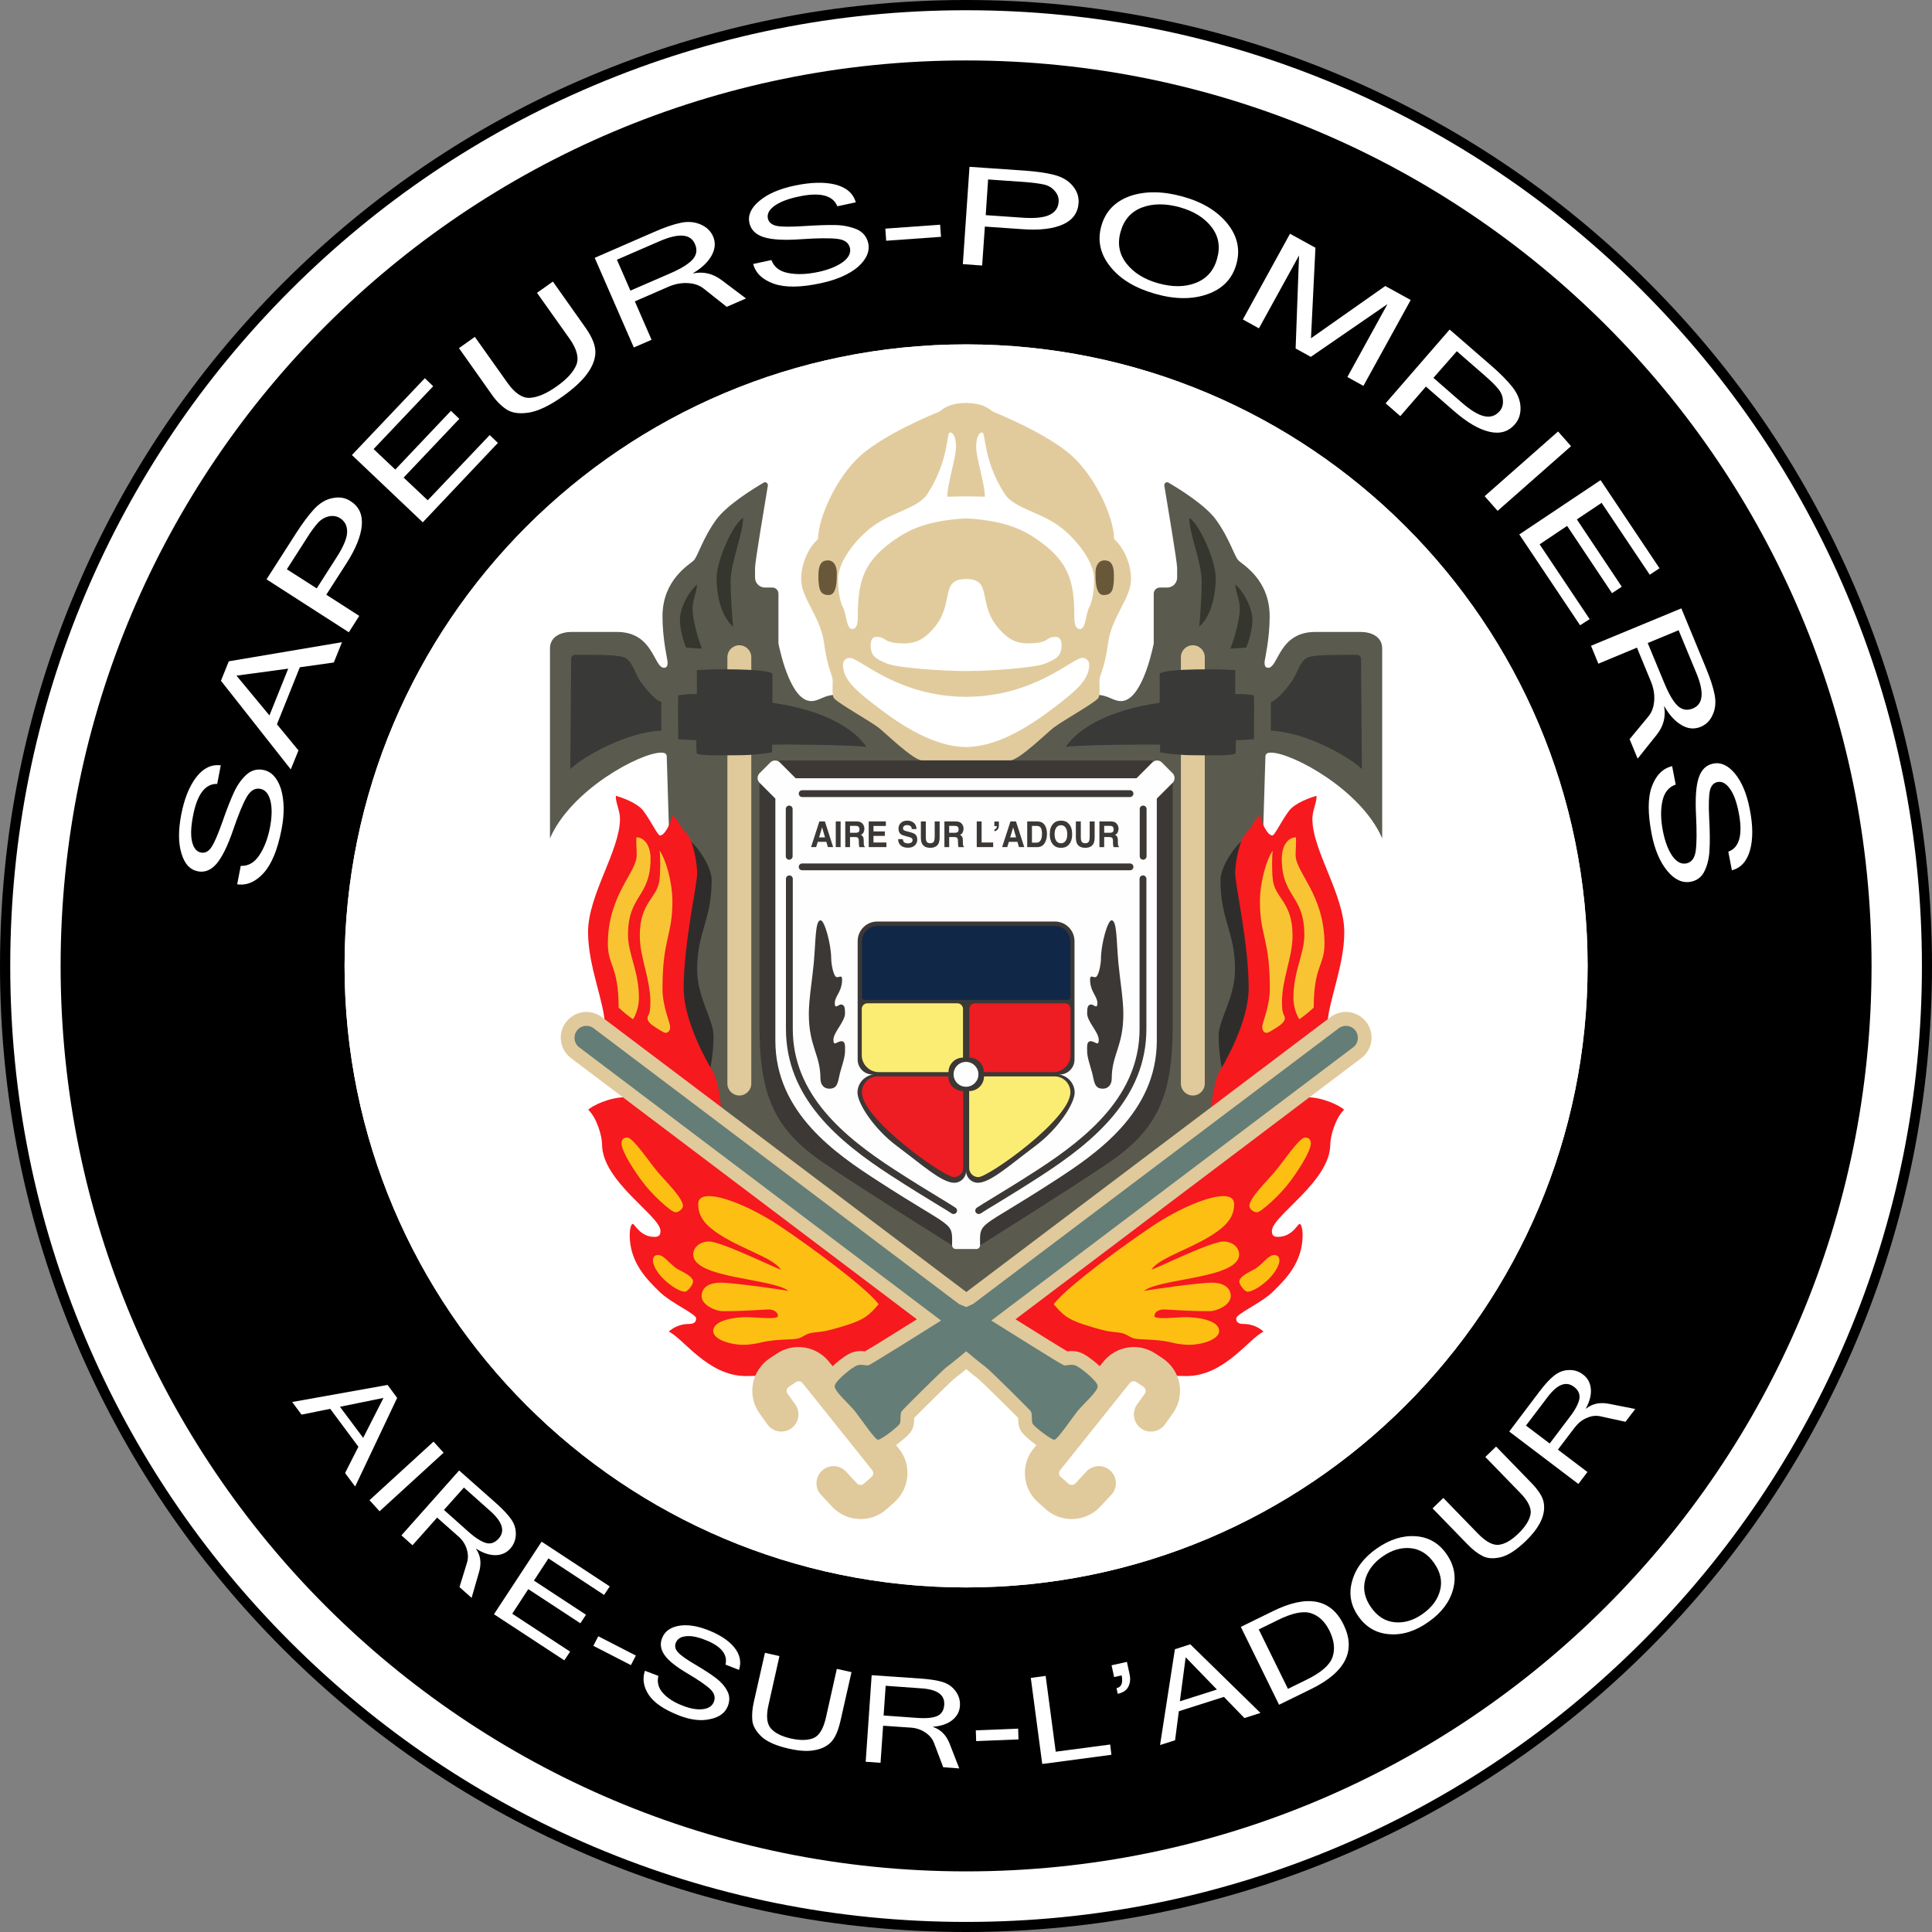 <svg width="256" height="256" viewBox="0 0 256 256" fill="none" xmlns="http://www.w3.org/2000/svg">
<rect x="0" y="0" width="256" height="256" fill="#808080" stroke="none"/>
<g clip-path="url(#clip0_568_15071)">
<path d="M128.011 255.299C198.323 255.299 255.321 198.3 255.321 127.989C255.321 57.677 198.323 0.679 128.011 0.679C57.7 0.679 0.701 57.677 0.701 127.989C0.701 198.3 57.7 255.299 128.011 255.299Z" fill="white"/>
<path d="M128.011 256C110.726 256 93.961 252.606 78.191 245.932C62.942 239.484 49.254 230.253 37.512 218.511C25.77 206.768 16.516 193.058 10.068 177.831C3.394 162.039 0 145.297 0 128.011C0 110.726 3.394 93.961 10.068 78.191C16.516 62.942 25.747 49.254 37.489 37.512C49.232 25.77 62.942 16.494 78.191 10.068C93.984 3.394 110.749 0 128.011 0C145.274 0 162.062 3.394 177.831 10.068C193.08 16.516 206.768 25.747 218.511 37.489C230.253 49.232 239.484 62.942 245.932 78.169C252.606 93.961 256 110.703 256 127.989C256 145.274 252.606 162.039 245.932 177.809C239.484 193.058 230.253 206.746 218.511 218.488C206.746 230.253 193.058 239.461 177.831 245.909C162.062 252.606 145.297 256 128.011 256ZM128.011 1.357C110.907 1.357 94.323 4.706 78.712 11.312C63.621 17.693 50.091 26.833 38.462 38.462C26.833 50.091 17.693 63.644 11.312 78.712C4.706 94.323 1.357 110.907 1.357 128.011C1.357 145.116 4.706 161.7 11.312 177.311C17.693 192.402 26.833 205.931 38.462 217.56C50.091 229.19 63.644 238.33 78.712 244.71C94.323 251.317 110.907 254.665 128.011 254.665C145.116 254.665 161.7 251.317 177.311 244.71C192.402 238.33 205.931 229.19 217.56 217.56C229.19 205.931 238.33 192.379 244.71 177.311C251.317 161.7 254.665 145.116 254.665 128.011C254.665 110.907 251.317 94.323 244.71 78.712C238.33 63.621 229.19 50.091 217.56 38.462C205.931 26.833 192.379 17.693 177.311 11.312C161.7 4.706 145.116 1.357 128.011 1.357Z" fill="black"/>
<path d="M128.011 8.009C61.743 8.009 8.032 61.721 8.032 127.989C8.032 194.257 61.743 247.968 128.011 247.968C194.279 247.968 247.991 194.257 247.991 127.989C247.991 61.721 194.279 8.009 128.011 8.009ZM128.011 210.343C82.535 210.343 45.657 173.465 45.657 127.989C45.657 82.513 82.535 45.634 128.011 45.634C173.487 45.634 210.366 82.513 210.366 127.989C210.366 173.465 173.51 210.343 128.011 210.343Z" fill="black"/>
<path d="M128.011 210.343C173.494 210.343 210.366 173.472 210.366 127.989C210.366 82.506 173.494 45.634 128.011 45.634C82.528 45.634 45.657 82.506 45.657 127.989C45.657 173.472 82.528 210.343 128.011 210.343Z" fill="white"/>
<path d="M37.308 109.889C36.788 112.581 35.996 114.504 34.933 115.681C33.869 116.857 32.693 117.355 31.426 117.174L31.901 114.731C32.874 114.776 33.688 114.323 34.344 113.35C35.001 112.378 35.476 111.156 35.77 109.663C36.041 108.237 36.064 107.061 35.838 106.133C35.611 105.206 35.182 104.663 34.503 104.527C33.801 104.391 33.213 104.73 32.715 105.568C32.218 106.405 31.607 107.875 30.883 110.002C30.159 112.129 29.412 113.599 28.688 114.459C27.964 115.296 27.127 115.636 26.222 115.455C25.181 115.251 24.457 114.482 24.05 113.102C23.62 111.744 23.62 110.025 24.005 107.988C24.412 105.839 25.091 104.165 26.019 102.966C26.946 101.767 28.01 101.269 29.254 101.405L28.779 103.871C27.195 103.825 26.109 105.251 25.566 108.169C25.295 109.572 25.249 110.703 25.453 111.54C25.657 112.378 26.041 112.853 26.63 112.966C27.172 113.079 27.625 112.83 28.01 112.264C28.394 111.699 28.869 110.59 29.458 108.939C30.023 107.287 30.544 105.997 30.973 105.047C31.403 104.097 31.946 103.305 32.602 102.694C33.258 102.083 34.005 101.857 34.865 102.015C35.951 102.219 36.743 103.056 37.218 104.504C37.67 106.02 37.716 107.785 37.308 109.889Z" fill="white"/>
<path d="M45.318 85.092L44.232 87.784L39.729 88.418L36.698 95.974L39.548 99.436L38.53 101.947L29.277 90.205L30.317 87.626L45.318 85.092ZM38.191 88.599L31.335 89.526L35.702 94.798L38.191 88.599Z" fill="white"/>
<path d="M35.317 76.766L39.231 70.657C40.091 69.322 40.883 68.259 41.63 67.445C42.376 66.653 43.191 66.155 44.096 65.996C44.978 65.816 45.77 65.951 46.449 66.404C47.557 67.105 48.055 68.168 47.942 69.594C47.829 71.019 47.15 72.716 45.883 74.684L43.236 78.802L47.603 81.608L46.223 83.78L35.317 76.766ZM41.969 77.965L44.616 73.825C45.499 72.445 45.974 71.336 45.996 70.522C46.019 69.707 45.725 69.096 45.069 68.666C44.639 68.395 44.141 68.304 43.598 68.417C43.055 68.531 42.58 68.802 42.15 69.254C41.743 69.707 41.222 70.386 40.634 71.336L38.01 75.431L41.969 77.965Z" fill="white"/>
<path d="M65.974 58.689L56.019 69.21L46.63 60.295L56.291 50.114L57.399 51.178L49.503 59.504L52.377 62.218L59.752 54.436L60.861 55.499L53.485 63.282L56.675 66.291L64.888 57.648L65.974 58.689Z" fill="white"/>
<path d="M74.639 52.467C72.807 53.779 71.246 54.504 70.001 54.684C68.757 54.865 67.784 54.707 67.083 54.232C66.381 53.757 65.725 53.101 65.137 52.241L60.816 46.132L62.92 44.639L67.241 50.725C68.214 52.105 69.232 52.784 70.228 52.716C71.246 52.648 72.422 52.151 73.757 51.2C75.115 50.25 75.974 49.3 76.359 48.372C76.743 47.444 76.449 46.268 75.476 44.888L71.155 38.802L73.259 37.309L77.581 43.417C78.486 44.707 78.915 45.793 78.893 46.721C78.87 47.648 78.486 48.598 77.784 49.549C77.083 50.499 76.019 51.472 74.639 52.467Z" fill="white"/>
<path d="M98.848 39.548L96.291 40.657L93.237 38.236C92.694 37.806 91.993 37.557 91.133 37.512C90.273 37.467 89.391 37.625 88.486 38.033L84.119 39.933L86.336 45.024L83.984 46.042L78.802 34.164L86.698 30.725C88.079 30.114 89.232 29.729 90.183 29.526C91.133 29.322 92.015 29.39 92.807 29.729C93.599 30.069 94.165 30.589 94.481 31.313C94.843 32.127 94.775 32.965 94.3 33.847C93.825 34.707 93.011 35.499 91.834 36.2L91.857 36.223C93.214 35.951 94.459 36.245 95.635 37.128L98.848 39.548ZM83.531 38.508L88.802 36.223C90.273 35.589 91.269 34.956 91.789 34.367C92.309 33.779 92.422 33.1 92.083 32.331C91.495 30.974 89.934 30.86 87.377 31.969L81.744 34.413L83.531 38.508Z" fill="white"/>
<path d="M108.826 37.512C106.156 38.1 104.052 38.123 102.558 37.603C101.065 37.082 100.138 36.223 99.798 34.978L102.219 34.458C102.558 35.385 103.282 35.951 104.436 36.177C105.59 36.404 106.902 36.358 108.396 36.042C109.798 35.747 110.884 35.295 111.676 34.729C112.445 34.164 112.762 33.53 112.626 32.874C112.468 32.173 111.925 31.765 110.952 31.652C110.002 31.539 108.396 31.539 106.156 31.698C103.916 31.856 102.264 31.765 101.201 31.426C100.138 31.087 99.504 30.453 99.3 29.548C99.074 28.53 99.504 27.557 100.613 26.63C101.699 25.702 103.26 25.023 105.296 24.593C107.445 24.141 109.233 24.096 110.703 24.458C112.151 24.842 113.056 25.611 113.396 26.811L110.952 27.331C110.364 25.86 108.622 25.43 105.749 26.064C104.346 26.358 103.305 26.788 102.604 27.286C101.902 27.806 101.631 28.349 101.744 28.937C101.857 29.458 102.264 29.797 102.92 29.933C103.599 30.069 104.798 30.069 106.54 29.956C108.283 29.842 109.685 29.797 110.726 29.82C111.767 29.842 112.694 30.046 113.531 30.385C114.346 30.747 114.844 31.358 115.047 32.218C115.274 33.304 114.821 34.345 113.69 35.363C112.536 36.336 110.907 37.06 108.826 37.512Z" fill="white"/>
<path d="M124.686 31.381L117.423 31.901L117.31 30.295L124.572 29.774L124.686 31.381Z" fill="white"/>
<path d="M128.464 22.105L135.704 22.602C137.287 22.715 138.622 22.896 139.663 23.168C140.726 23.439 141.541 23.915 142.129 24.616C142.717 25.317 142.966 26.064 142.921 26.878C142.831 28.191 142.152 29.141 140.862 29.729C139.573 30.317 137.74 30.544 135.387 30.363L130.5 30.023L130.138 35.182L127.581 35.001L128.464 22.105ZM130.613 28.507L135.523 28.847C137.174 28.96 138.351 28.824 139.097 28.462C139.821 28.1 140.229 27.535 140.274 26.743C140.319 26.222 140.138 25.747 139.776 25.317C139.414 24.887 138.939 24.593 138.351 24.457C137.763 24.322 136.903 24.209 135.794 24.118L130.93 23.779L130.613 28.507Z" fill="white"/>
<path d="M156.7 26.041C159.324 26.765 161.293 27.964 162.627 29.616C163.962 31.267 164.37 33.055 163.827 35C163.284 36.946 162.017 38.258 160.003 38.982C158.012 39.684 155.704 39.684 153.08 38.937C150.455 38.191 148.464 37.014 147.129 35.34C145.795 33.688 145.387 31.901 145.93 29.955C146.473 28.009 147.74 26.697 149.754 25.973C151.767 25.294 154.075 25.317 156.7 26.041ZM153.464 37.534C155.342 38.055 156.994 38.055 158.442 37.489C159.89 36.923 160.84 35.86 161.27 34.276C161.722 32.693 161.474 31.29 160.523 30.068C159.573 28.846 158.193 27.987 156.338 27.466C154.46 26.946 152.786 26.946 151.338 27.489C149.89 28.032 148.939 29.095 148.487 30.702C148.034 32.285 148.306 33.688 149.256 34.91C150.206 36.132 151.609 37.014 153.464 37.534Z" fill="white"/>
<path d="M180.659 51.132L178.533 49.956L183.849 40.295L173.691 47.286L171.677 46.178L172.13 33.847L166.813 43.508L164.686 42.331L170.931 30.974L174.302 32.829L173.713 44.82L183.555 37.897L186.926 39.752L180.659 51.132Z" fill="white"/>
<path d="M192.085 43.666L197.56 48.417C198.759 49.458 199.709 50.408 200.388 51.268C201.067 52.128 201.429 53.01 201.474 53.915C201.519 54.82 201.271 55.589 200.75 56.2C199.89 57.196 198.782 57.535 197.379 57.218C195.976 56.901 194.415 55.997 192.628 54.435L188.94 51.223L185.546 55.137L183.601 53.44L192.085 43.666ZM189.936 50.069L193.646 53.304C194.89 54.39 195.908 55.001 196.723 55.159C197.515 55.318 198.171 55.092 198.691 54.503C199.031 54.119 199.189 53.644 199.144 53.078C199.121 52.512 198.918 52.015 198.533 51.539C198.148 51.064 197.537 50.453 196.7 49.73L193.035 46.539L189.936 50.069Z" fill="white"/>
<path d="M198.442 67.693L196.723 65.748L206.452 57.173L208.171 59.119L198.442 67.693Z" fill="white"/>
<path d="M209.37 82.852L201.316 70.816L212.085 63.621L219.891 75.296L218.601 76.155L212.221 66.63L208.94 68.825L214.891 77.739L213.601 78.599L207.651 69.684L204.008 72.128L210.637 82.038L209.37 82.852Z" fill="white"/>
<path d="M216.995 100.522L215.931 97.943L218.42 94.934C218.873 94.391 219.122 93.712 219.189 92.852C219.257 91.993 219.099 91.11 218.714 90.205L216.904 85.816L211.791 87.943L210.818 85.567L222.787 80.612L226.067 88.554C226.633 89.934 227.018 91.11 227.199 92.061C227.38 93.011 227.312 93.893 226.95 94.685C226.61 95.477 226.067 96.02 225.343 96.314C224.506 96.653 223.669 96.585 222.832 96.088C221.972 95.59 221.203 94.775 220.524 93.576L220.502 93.599C220.751 94.957 220.434 96.201 219.529 97.355L216.995 100.522ZM218.33 85.205L220.524 90.499C221.135 91.97 221.723 92.988 222.312 93.531C222.9 94.074 223.579 94.187 224.325 93.871C225.683 93.305 225.841 91.744 224.778 89.187L222.425 83.508L218.33 85.205Z" fill="white"/>
<path d="M218.85 110.5C218.33 107.807 218.33 105.726 218.873 104.233C219.416 102.739 220.298 101.834 221.565 101.518L222.04 103.961C221.113 104.278 220.524 105.002 220.275 106.156C220.027 107.31 220.049 108.622 220.343 110.115C220.615 111.518 221.045 112.626 221.588 113.418C222.153 114.21 222.764 114.527 223.42 114.414C224.122 114.278 224.551 113.735 224.687 112.785C224.823 111.835 224.846 110.228 224.732 107.988C224.619 105.748 224.732 104.097 225.094 103.033C225.456 101.97 226.09 101.359 227.018 101.178C228.036 100.975 229.009 101.427 229.914 102.536C230.819 103.644 231.475 105.228 231.859 107.264C232.289 109.414 232.289 111.224 231.882 112.672C231.475 114.12 230.683 115.002 229.484 115.319L229.009 112.853C230.502 112.31 230.954 110.568 230.389 107.672C230.117 106.269 229.733 105.205 229.212 104.504C228.714 103.803 228.171 103.509 227.583 103.622C227.04 103.735 226.723 104.119 226.565 104.776C226.429 105.454 226.384 106.653 226.475 108.396C226.565 110.138 226.588 111.54 226.52 112.581C226.475 113.622 226.271 114.55 225.886 115.364C225.524 116.179 224.891 116.676 224.031 116.835C222.945 117.038 221.904 116.586 220.932 115.409C219.959 114.233 219.257 112.604 218.85 110.5Z" fill="white"/>
<path d="M47.06 196.972L45.725 195.185L47.489 191.7L43.756 186.678L39.955 187.447L38.711 185.773L51.358 183.51L52.625 185.23L47.06 196.972ZM48.123 190.524L50.815 185.23L45.046 186.406L48.123 190.524Z" fill="white"/>
<path d="M50.295 200.252L48.96 198.782L57.444 191.021L58.779 192.492L50.295 200.252Z" fill="white"/>
<path d="M62.49 211.723L60.883 210.298L61.879 207.063C62.06 206.497 62.037 205.886 61.834 205.23C61.63 204.574 61.245 204.008 60.657 203.511L57.919 201.09L54.661 204.755L53.191 203.443L60.838 194.845L65.793 199.234C66.653 200.004 67.309 200.705 67.739 201.316C68.169 201.927 68.372 202.606 68.35 203.33C68.327 204.054 68.078 204.664 67.626 205.185C67.105 205.773 66.426 206.067 65.635 206.067C64.843 206.067 63.983 205.796 63.101 205.207L63.078 205.23C63.689 206.112 63.825 207.153 63.463 208.352L62.49 211.723ZM58.825 200.072L62.128 203.013C63.055 203.827 63.825 204.302 64.436 204.461C65.046 204.619 65.589 204.416 66.087 203.85C66.947 202.877 66.585 201.678 65.001 200.253L61.472 197.108L58.825 200.072Z" fill="white"/>
<path d="M74.775 220.004L65.454 213.895L71.766 204.28L80.793 210.207L80.047 211.339L72.671 206.497L70.748 209.438L77.648 213.963L76.902 215.094L70.001 210.569L67.874 213.827L75.544 218.85L74.775 220.004Z" fill="white"/>
<path d="M83.599 220.638L78.621 218.081L79.277 216.814L84.255 219.371L83.599 220.638Z" fill="white"/>
<path d="M89.979 227.312C88.01 226.543 86.676 225.638 85.974 224.597C85.273 223.534 85.092 222.47 85.454 221.384L87.241 222.063C87.038 222.9 87.241 223.669 87.852 224.348C88.463 225.027 89.323 225.57 90.431 226C91.472 226.407 92.355 226.565 93.124 226.475C93.87 226.384 94.368 226.068 94.594 225.502C94.821 224.914 94.662 224.348 94.119 223.828C93.576 223.307 92.558 222.606 91.065 221.724C89.572 220.841 88.576 220.049 88.056 219.303C87.535 218.556 87.422 217.81 87.739 217.04C88.078 216.181 88.802 215.638 89.911 215.434C91.02 215.23 92.332 215.411 93.825 216C95.386 216.61 96.563 217.38 97.309 218.307C98.056 219.235 98.26 220.23 97.92 221.271L96.133 220.57C96.45 219.212 95.545 218.104 93.418 217.289C92.4 216.882 91.54 216.724 90.861 216.814C90.183 216.882 89.753 217.176 89.549 217.674C89.368 218.126 89.481 218.556 89.843 218.941C90.205 219.348 90.974 219.891 92.128 220.57C93.282 221.249 94.187 221.837 94.843 222.335C95.499 222.832 95.997 223.375 96.337 224.009C96.698 224.642 96.721 225.321 96.45 226.045C96.088 226.973 95.318 227.538 94.119 227.787C92.875 228.081 91.495 227.9 89.979 227.312Z" fill="white"/>
<path d="M104.504 231.701C102.807 231.317 101.608 230.774 100.884 230.095C100.16 229.394 99.753 228.692 99.685 227.946C99.617 227.222 99.685 226.384 99.889 225.502L101.359 219.009L103.282 219.439L101.834 225.909C101.495 227.38 101.608 228.421 102.151 229.032C102.694 229.642 103.576 230.095 104.821 230.366C106.065 230.638 107.061 230.615 107.807 230.299C108.554 229.982 109.097 229.077 109.436 227.606L110.884 221.136L112.83 221.565L111.359 228.059C111.043 229.416 110.613 230.366 110.047 230.909C109.482 231.452 108.735 231.792 107.807 231.928C106.902 232.086 105.794 231.995 104.504 231.701Z" fill="white"/>
<path d="M127.106 234.325L124.98 234.167L123.78 230.999C123.577 230.434 123.192 229.959 122.627 229.574C122.061 229.189 121.405 228.963 120.658 228.918L117.016 228.669L116.676 233.579L114.708 233.443L115.5 221.972L122.106 222.425C123.26 222.515 124.188 222.651 124.912 222.877C125.636 223.103 126.201 223.511 126.631 224.099C127.061 224.687 127.242 225.321 127.197 226.022C127.152 226.814 126.79 227.447 126.156 227.945C125.523 228.443 124.685 228.714 123.622 228.805V228.828C124.64 229.167 125.387 229.891 125.839 231.067L127.106 234.325ZM117.083 227.312L121.495 227.628C122.717 227.719 123.622 227.628 124.188 227.38C124.753 227.131 125.07 226.633 125.115 225.886C125.206 224.574 124.188 223.85 122.061 223.714L117.355 223.375L117.083 227.312Z" fill="white"/>
<path d="M134.957 230.48L129.346 230.706L129.301 229.28L134.912 229.054L134.957 230.48Z" fill="white"/>
<path d="M147.265 232.516L138.102 233.737L136.586 222.334L138.554 222.063L139.889 232.108L147.107 231.158L147.265 232.516Z" fill="white"/>
<path d="M149.663 221.791C149.822 222.47 149.754 223.036 149.505 223.511C149.256 223.986 148.781 224.303 148.102 224.438L147.944 223.692C148.6 223.556 148.826 222.99 148.622 221.995L147.627 222.221L147.288 220.66L149.324 220.208L149.663 221.791Z" fill="white"/>
<path d="M167.017 226.973L164.89 227.651L162.175 224.846L156.202 226.746L155.704 230.593L153.713 231.226L155.681 218.534L157.718 217.877L167.017 226.973ZM161.247 223.873L157.107 219.597L156.338 225.434L161.247 223.873Z" fill="white"/>
<path d="M164.415 215.57L168.668 213.488C173.216 211.248 176.338 211.837 178.012 215.23C179.732 218.714 178.306 221.565 173.736 223.805L169.483 225.887L164.415 215.57ZM170.659 223.782L173.103 222.583C175.048 221.633 176.202 220.638 176.564 219.574C176.926 218.533 176.79 217.38 176.18 216.113C175.569 214.868 174.754 214.099 173.713 213.76C172.673 213.42 171.179 213.737 169.234 214.71L166.79 215.909L170.659 223.782Z" fill="white"/>
<path d="M182.424 205.185C184.143 203.986 185.84 203.443 187.56 203.556C189.279 203.669 190.659 204.461 191.678 205.931C192.696 207.402 192.99 208.94 192.537 210.615C192.085 212.266 190.999 213.714 189.279 214.913C187.56 216.135 185.84 216.678 184.121 216.542C182.401 216.429 181.021 215.637 180.003 214.189C178.962 212.719 178.691 211.158 179.166 209.506C179.618 207.832 180.704 206.384 182.424 205.185ZM188.51 213.85C189.732 212.99 190.501 211.949 190.818 210.728C191.135 209.506 190.863 208.307 190.026 207.108C189.189 205.909 188.125 205.253 186.881 205.139C185.637 205.026 184.415 205.388 183.193 206.248C181.971 207.108 181.202 208.148 180.885 209.37C180.569 210.592 180.84 211.791 181.677 212.99C182.514 214.189 183.578 214.845 184.822 214.959C186.067 215.072 187.311 214.71 188.51 213.85Z" fill="white"/>
<path d="M202.175 204.189C200.931 205.388 199.822 206.112 198.85 206.339C197.877 206.565 197.062 206.52 196.406 206.158C195.75 205.818 195.116 205.321 194.46 204.642L189.822 199.868L191.248 198.488L195.863 203.239C196.926 204.325 197.854 204.8 198.646 204.687C199.46 204.574 200.298 204.076 201.225 203.171C202.13 202.289 202.651 201.452 202.809 200.637C202.945 199.845 202.492 198.895 201.429 197.809L196.813 193.058L198.239 191.678L202.877 196.452C203.85 197.447 204.415 198.329 204.551 199.099C204.687 199.868 204.574 200.682 204.189 201.52C203.782 202.402 203.103 203.284 202.175 204.189Z" fill="white"/>
<path d="M216.678 186.7L215.388 188.397L212.085 187.673C211.497 187.537 210.886 187.605 210.275 187.877C209.642 188.126 209.099 188.578 208.646 189.166L206.429 192.085L210.343 195.049L209.144 196.633L199.981 189.687L203.963 184.415C204.664 183.488 205.298 182.786 205.886 182.311C206.474 181.836 207.108 181.564 207.832 181.542C208.556 181.497 209.189 181.7 209.755 182.13C210.388 182.605 210.728 183.239 210.796 184.053C210.863 184.845 210.637 185.705 210.139 186.632L210.162 186.655C210.999 185.976 212.017 185.773 213.262 186.022L216.678 186.7ZM205.343 191.271L208.013 187.741C208.759 186.768 209.167 185.954 209.28 185.343C209.37 184.732 209.144 184.189 208.556 183.759C207.515 182.967 206.339 183.42 205.049 185.139L202.198 188.895L205.343 191.271Z" fill="white"/>
<path d="M183.148 85.929V111.088C180.365 104.64 171.18 99.73 168.419 99.73C167.944 99.73 167.673 99.844 167.673 100.296C167.673 100.748 167.288 112.694 167.288 112.694L166.179 148.034L128.138 175.612L128.075 175.659L128.011 175.612L89.843 148.034L88.735 112.694C88.735 112.694 88.35 100.748 88.35 100.296C88.35 99.844 88.079 99.73 87.603 99.73C84.843 99.73 75.657 104.64 72.875 111.088V85.929C72.875 84.3 74.413 83.735 75.725 83.735H81.744C86.608 83.735 86.608 88.486 87.988 88.486C88.418 88.486 88.463 88.101 88.463 87.762C88.463 87.422 87.784 84.775 87.784 81.676C87.784 76.766 91.382 74.82 91.925 74.255C92.468 73.712 93.124 71.291 94.911 68.847C96.291 66.947 99.708 64.82 101.178 63.961C101.45 63.779 101.789 64.028 101.744 64.345C101.337 66.834 100.047 74.413 100.047 75.25V76.54C100.047 77.264 100.635 77.852 101.359 77.852H102.332C102.785 77.852 103.147 78.214 103.147 78.667V85.273C103.509 87.015 104.911 92.898 107.491 92.898C108.599 92.898 109.142 92.061 110.862 92.061L116.563 95.273L122.604 99.233L128.219 100.006L133.396 99.255L139.437 95.296L145.161 92.061C146.88 92.061 147.423 92.898 148.532 92.898C151.111 92.898 152.514 87.015 152.876 85.273V78.667C152.876 78.214 153.238 77.852 153.691 77.852H154.663C155.387 77.852 155.976 77.264 155.976 76.54V75.25C155.976 74.413 154.686 66.834 154.279 64.345C154.234 64.028 154.573 63.779 154.844 63.961C156.315 64.82 159.731 66.947 161.111 68.847C162.899 71.291 163.555 73.712 164.098 74.255C164.641 74.82 168.238 76.766 168.238 81.676C168.238 84.775 167.56 87.422 167.56 87.762C167.56 88.101 167.605 88.486 168.035 88.486C169.415 88.486 169.415 83.735 174.279 83.735H180.297C181.61 83.735 183.148 84.3 183.148 85.929Z" fill="#5A5B4E"/>
<path d="M165.139 110.907C163.668 111.97 161.722 114.776 161.722 116.631C161.722 121.925 163.645 123.464 163.645 128.464C163.645 132.219 161.474 135.07 161.474 137.287C161.474 140.229 162.152 142.943 162.514 143.848C164.709 141.609 167.265 134.233 167.265 128.396C167.265 122.559 165.32 118.26 165.32 116.178C165.32 114.097 165.139 110.907 165.139 110.907Z" fill="#2F2D2C"/>
<path d="M175.886 136.02C175.886 132.898 178.125 128.147 178.125 123.509C178.125 118.554 173.895 112.717 173.895 108.486C173.895 107.4 174.528 106.201 174.438 105.454C173.759 105.635 171.609 106.359 170.795 107.445C169.822 108.735 168.894 110.703 168.6 110.703C167.967 110.703 167.198 109.165 166.949 108.011C166.247 108.599 165.863 109.481 165.682 109.73C165.546 109.934 164.845 110.59 164.596 111.156C164.166 112.106 163.668 114.255 163.668 115.748C163.668 117.242 165.455 125.047 165.455 130.952C165.455 135.59 161.971 141.36 161.541 142.061C161.089 142.762 160.455 145.681 160.455 147.921C160.455 150.161 130.319 175.071 130.319 175.071L141.858 181.836C141.858 181.836 155.116 182.333 157.22 182.333C162.243 182.333 165.523 177.311 167.424 176.451C166.881 175.908 165.863 175.433 164.822 175.433C164.188 175.433 163.804 175.274 163.804 174.686C163.804 174.098 167.13 172.672 168.691 171.134C170.252 169.596 172.605 167.333 172.605 163.668C172.605 162.921 172.447 162.175 172.198 162.175C171.949 162.175 171.225 163.894 169.324 163.894C168.6 163.894 168.532 163.509 168.532 163.102C168.532 161.111 176.27 156.564 176.27 151.631C176.27 150.591 176.926 148.17 178.103 147.039C177.537 146.518 175.343 145.387 173.125 145.387C170.908 145.387 168.487 146.088 168.487 146.088L175.886 136.02Z" fill="#F6191E"/>
<path d="M172.175 135.048C172.628 134.776 173.736 133.848 174.076 133.509C174.076 127.989 175.501 127.989 175.501 125.07C175.501 118.577 171.677 115.613 171.677 113.305C171.677 112.604 171.768 111.54 171.723 110.952C170.637 110.952 169.845 112.083 169.845 113.758C169.845 118.961 172.831 118.531 172.831 123.894C172.831 126.405 171.383 128.667 171.383 132.242C171.383 133.509 171.904 134.708 172.175 135.048Z" fill="#F8C434"/>
<path d="M168.646 112.717C167.854 113.803 166.949 116.812 166.949 119.436C166.949 124.074 168.261 124.323 168.261 131.02C168.261 133.351 167.243 135.568 167.243 136.066C167.243 136.563 167.514 136.857 167.831 136.857C168.148 136.857 168.94 136.269 169.324 136.043C169.709 135.794 170.252 135.387 170.252 134.912C170.252 134.437 169.867 134.64 169.867 132.83C169.867 129.64 171.27 126.903 171.27 123.984C171.27 119.414 168.872 119.029 168.646 116.473C168.532 115.545 168.532 113.373 168.646 112.717Z" fill="#F8C434"/>
<path d="M139.618 172.808C140.817 174.211 141.428 174.799 143.668 175.523C147.265 176.677 147.356 176.406 148.487 176.609C149.618 176.813 149.641 177.401 150.976 177.446C151.881 177.492 153.215 177.537 154.256 177.695C155.297 177.854 156.089 178.193 157.65 178.193C159.075 178.193 161.541 177.56 161.541 176.36C161.541 174.845 158.397 174.528 157.152 174.528C155.908 174.528 152.967 174.912 152.967 174.369C152.967 173.826 153.6 173.51 154.188 173.51C154.777 173.51 157.13 173.736 160.274 173.736C161.247 173.736 163.08 172.921 163.08 171.745C163.08 170.455 161.858 169.958 160.614 169.958C158.781 169.958 152.152 170.93 151.586 171.044C153.691 169.369 164.188 169.415 164.188 166.225C164.188 165.206 163.216 164.505 162.107 164.505C160.455 164.505 153.396 167.989 152.582 168.238C153.6 166.519 158.781 165.274 161.858 162.74C163.057 161.745 163.532 160.727 163.532 159.573C163.532 158.781 162.967 158.487 162.084 158.487C160.093 158.487 156.134 160.161 152.627 162.514C149.12 164.867 141.541 170.342 139.618 172.808Z" fill="#FDBF12"/>
<path d="M164.211 169.822C164.211 170.207 164.912 171.157 165.297 171.157C165.931 171.157 167.039 170.478 167.922 169.664C168.804 168.849 169.528 167.74 169.528 167.016C169.528 166.632 169.37 166.292 168.849 166.292C168.103 166.292 167.424 167.333 166.496 168.012C165.931 168.397 164.211 169.03 164.211 169.822Z" fill="#FDBF12"/>
<path d="M165.546 159.799C165.546 160.138 166.066 160.636 166.542 160.636C167.107 160.636 169.732 158.215 170.953 156.541C171.836 155.365 173.691 152.627 173.691 151.496C173.691 151.066 173.487 150.727 172.922 150.727C172.152 150.727 169.867 154.166 168.872 155.319C167.876 156.496 165.546 158.758 165.546 159.799Z" fill="#FDBF12"/>
<path d="M90.884 110.907C92.355 111.97 94.3 114.776 94.3 116.631C94.3 121.925 92.377 123.464 92.377 128.464C92.377 132.219 94.549 135.07 94.549 137.287C94.549 140.229 93.87 142.943 93.508 143.848C91.314 141.609 88.757 134.233 88.757 128.396C88.757 122.559 90.703 118.26 90.703 116.178C90.703 114.097 90.884 110.907 90.884 110.907Z" fill="#2F2D2C"/>
<path d="M80.16 136.02C80.16 132.898 77.92 128.147 77.92 123.509C77.92 118.554 82.151 112.717 82.151 108.486C82.151 107.4 81.517 106.201 81.608 105.454C82.287 105.635 84.436 106.359 85.25 107.445C86.223 108.735 87.151 110.703 87.445 110.703C88.079 110.703 88.848 109.165 89.097 108.011C89.798 108.599 90.183 109.481 90.364 109.73C90.499 109.934 91.201 110.59 91.45 111.156C91.879 112.106 92.377 114.255 92.377 115.748C92.377 117.242 90.59 125.047 90.59 130.952C90.59 135.59 94.074 141.36 94.504 142.061C94.956 142.762 95.59 145.681 95.59 147.921C95.59 150.161 125.726 175.071 125.726 175.071L114.188 181.836C114.188 181.836 100.929 182.333 98.825 182.333C93.803 182.333 90.522 177.311 88.621 176.451C89.165 175.908 90.183 175.433 91.223 175.433C91.857 175.433 92.241 175.274 92.241 174.686C92.241 174.098 88.916 172.672 87.355 171.134C85.793 169.596 83.44 167.333 83.44 163.668C83.44 162.921 83.599 162.175 83.848 162.175C84.097 162.175 84.82 163.894 86.721 163.894C87.445 163.894 87.513 163.509 87.513 163.102C87.513 161.111 79.775 156.564 79.775 151.631C79.775 150.591 79.119 148.17 77.942 147.039C78.508 146.518 80.703 145.387 82.92 145.387C85.137 145.387 87.558 146.088 87.558 146.088L80.16 136.02Z" fill="#F6191E"/>
<path d="M83.87 135.048C83.418 134.776 82.309 133.848 81.97 133.509C81.97 127.989 80.544 127.989 80.544 125.07C80.544 118.577 84.368 115.613 84.368 113.305C84.368 112.604 84.278 111.54 84.323 110.952C85.409 110.952 86.201 112.083 86.201 113.758C86.201 118.961 83.214 118.531 83.214 123.894C83.214 126.405 84.662 128.667 84.662 132.242C84.662 133.509 84.142 134.708 83.87 135.048Z" fill="#F8C434"/>
<path d="M87.4 112.717C88.192 113.803 89.097 116.812 89.097 119.436C89.097 124.074 87.784 124.323 87.784 131.02C87.784 133.351 88.802 135.568 88.802 136.066C88.802 136.563 88.531 136.857 88.214 136.857C87.897 136.857 87.106 136.269 86.721 136.043C86.336 135.794 85.793 135.387 85.793 134.912C85.793 134.437 86.178 134.64 86.178 132.83C86.178 129.64 84.775 126.903 84.775 123.984C84.775 119.414 87.174 119.029 87.4 116.473C87.513 115.545 87.513 113.373 87.4 112.717Z" fill="#F8C434"/>
<path d="M116.427 172.808C115.228 174.211 114.617 174.799 112.378 175.523C108.78 176.677 108.69 176.406 107.558 176.609C106.427 176.813 106.405 177.401 105.07 177.446C104.165 177.492 102.83 177.537 101.789 177.695C100.748 177.854 99.957 178.193 98.395 178.193C96.97 178.193 94.504 177.56 94.504 176.36C94.504 174.845 97.649 174.528 98.893 174.528C100.138 174.528 103.079 174.912 103.079 174.369C103.079 173.826 102.445 173.51 101.857 173.51C101.269 173.51 98.916 173.736 95.771 173.736C94.798 173.736 92.965 172.921 92.965 171.745C92.965 170.455 94.187 169.958 95.431 169.958C97.264 169.958 103.893 170.93 104.459 171.044C102.355 169.369 91.857 169.415 91.857 166.225C91.857 165.206 92.83 164.505 93.938 164.505C95.59 164.505 102.649 167.989 103.463 168.238C102.445 166.519 97.264 165.274 94.187 162.74C92.988 161.745 92.513 160.727 92.513 159.573C92.513 158.781 93.079 158.487 93.961 158.487C95.952 158.487 99.911 160.161 103.418 162.514C106.925 164.867 114.504 170.342 116.427 172.808Z" fill="#FDBF12"/>
<path d="M91.834 169.822C91.834 170.207 91.133 171.157 90.748 171.157C90.115 171.157 89.006 170.478 88.124 169.664C87.219 168.849 86.517 167.74 86.517 167.016C86.517 166.632 86.676 166.292 87.196 166.292C87.943 166.292 88.621 167.333 89.549 168.012C90.092 168.397 91.834 169.03 91.834 169.822Z" fill="#FDBF12"/>
<path d="M90.499 159.799C90.499 160.138 89.979 160.636 89.504 160.636C88.938 160.636 86.314 158.215 85.092 156.541C84.21 155.365 82.354 152.627 82.354 151.496C82.354 151.066 82.558 150.727 83.124 150.727C83.893 150.727 86.178 154.166 87.174 155.319C88.169 156.496 90.499 158.758 90.499 159.799Z" fill="#FDBF12"/>
<path d="M181.053 135.443C180.419 134.606 179.401 134.086 178.338 134.086C177.591 134.086 176.89 134.335 176.302 134.765L128.002 171.231V171.168L79.743 134.765C79.155 134.335 78.454 134.086 77.707 134.086C76.644 134.086 75.626 134.606 74.992 135.443C73.861 136.937 74.155 139.063 75.648 140.195L121.486 174.811C118.703 176.553 115.672 178.453 114.608 179.064C114.45 179.041 114.246 179.019 114.02 179.019C113.703 179.019 113.387 179.064 113.093 179.155C112.346 179.358 111.373 180.105 110.694 180.693C110.559 180.806 110.445 180.919 110.332 181.032L109.857 180.444C108.16 178.34 105.196 177.865 102.934 179.358L102.006 179.969C100.83 180.761 100.015 181.96 99.766 183.363C99.518 184.766 99.834 186.168 100.671 187.322L101.69 188.748C102.436 189.766 103.839 189.992 104.857 189.268C105.875 188.521 106.101 187.119 105.377 186.1L104.359 184.675C104.224 184.494 104.224 184.313 104.246 184.177C104.269 184.064 104.337 183.883 104.54 183.747L105.468 183.137C105.762 182.933 106.124 183.001 106.35 183.272L115.559 194.788C115.785 195.06 115.762 195.467 115.491 195.693L114.473 196.598C114.201 196.825 113.794 196.825 113.545 196.553L112.097 194.992C111.26 194.087 109.812 194.019 108.907 194.879C108.002 195.716 107.934 197.164 108.794 198.069L110.242 199.63C111.26 200.716 112.64 201.282 114.043 201.282C115.264 201.282 116.509 200.852 117.482 199.969L118.5 199.064C120.559 197.232 120.83 194.11 119.111 191.96L118.726 191.485C118.817 191.417 118.93 191.327 119.02 191.259C120.694 189.992 120.853 189.494 120.966 189.177C121.102 188.793 121.124 188.363 121.124 188.001V187.888C122.256 186.734 126.034 183.001 126.554 182.594C126.871 182.367 127.48 181.872 128.023 181.419C128.566 181.872 129.174 182.367 129.491 182.594C130.011 183.001 133.79 186.734 134.921 187.888V188.001C134.921 188.363 134.944 188.793 135.079 189.177C135.192 189.494 135.351 189.992 137.025 191.259C137.116 191.327 137.229 191.417 137.319 191.485L136.935 191.96C135.215 194.11 135.487 197.232 137.545 199.064L138.564 199.969C139.536 200.852 140.781 201.282 142.003 201.282C143.405 201.282 144.785 200.716 145.803 199.63L147.251 198.069C148.111 197.164 148.043 195.716 147.138 194.879C146.233 194.019 144.785 194.087 143.948 194.992L142.5 196.553C142.251 196.825 141.844 196.825 141.573 196.598L140.555 195.693C140.283 195.467 140.26 195.06 140.487 194.788L149.695 183.272C149.921 183.001 150.283 182.933 150.577 183.137L151.505 183.747C151.709 183.883 151.776 184.064 151.799 184.177C151.822 184.313 151.822 184.494 151.686 184.675L150.668 186.1C149.944 187.119 150.17 188.521 151.188 189.268C152.206 189.992 153.609 189.766 154.356 188.748L155.374 187.322C156.211 186.168 156.528 184.766 156.279 183.363C156.03 181.96 155.215 180.761 154.039 179.969L153.111 179.358C150.849 177.865 147.885 178.34 146.188 180.444L145.713 181.032C145.6 180.919 145.487 180.806 145.351 180.693C144.672 180.105 143.699 179.358 142.953 179.155C142.659 179.064 142.342 179.019 142.025 179.019C141.799 179.019 141.595 179.041 141.437 179.064C140.374 178.453 137.342 176.553 134.559 174.811L180.397 140.195C181.89 139.063 182.184 136.937 181.053 135.443Z" fill="#E0C99B"/>
<path d="M179.293 138.781L131.351 174.98C133.183 176.134 140.65 180.817 140.966 180.908C141.306 180.998 141.803 180.727 142.437 180.908C143.048 181.089 145.333 182.922 145.446 183.623C145.559 184.324 143.546 185.999 142.731 187.039C141.917 188.08 140.129 190.727 139.722 190.772C139.315 190.818 136.916 188.962 136.803 188.6C136.668 188.216 136.803 187.288 136.577 186.994C136.351 186.7 131.238 181.609 130.604 181.134C129.971 180.682 128.025 179.053 128.025 179.053C128.025 179.053 126.079 180.682 125.446 181.134C124.812 181.609 119.699 186.7 119.473 186.994C119.246 187.288 119.382 188.216 119.246 188.6C119.133 188.962 116.735 190.818 116.328 190.772C115.921 190.727 114.133 188.08 113.319 187.039C112.504 185.999 110.491 184.324 110.604 183.623C110.717 182.922 113.002 181.089 113.613 180.908C114.246 180.727 114.744 180.998 115.084 180.908C115.4 180.817 122.866 176.134 124.699 174.98L76.757 138.781C76.056 138.26 75.92 137.265 76.44 136.563C76.961 135.862 77.956 135.726 78.657 136.247L127.097 172.808L128.025 173.193L128.93 172.786L177.392 136.247C178.094 135.726 179.089 135.862 179.61 136.563C180.13 137.265 179.994 138.26 179.293 138.781Z" fill="#647D77"/>
<path d="M161.089 76.562C161.089 74.255 158.917 69.413 157.582 68.621C157.582 70.77 159.234 74.504 159.234 77.083C159.234 78.893 158.985 82.535 158.894 83.033C159.958 82.173 161.089 79.933 161.089 76.562Z" fill="#35362D"/>
<path d="M163.691 77.445C163.691 78.395 164.279 79.436 164.279 80.658C164.279 82.332 163.306 85.318 163.035 85.952L165.116 85.816C165.388 85.25 165.953 83.486 165.953 82.128C165.953 80.793 165.071 78.712 163.691 77.445Z" fill="#35362D"/>
<path d="M94.957 76.562C94.957 74.255 97.129 69.413 98.463 68.621C98.463 70.77 96.812 74.504 96.812 77.083C96.812 78.893 97.061 82.535 97.151 83.033C96.065 82.173 94.957 79.933 94.957 76.562Z" fill="#35362D"/>
<path d="M92.355 77.445C92.355 78.395 91.766 79.436 91.766 80.658C91.766 82.332 92.739 85.318 93.011 85.952L90.929 85.816C90.658 85.25 90.092 83.486 90.092 82.128C90.092 80.771 90.975 78.712 92.355 77.445Z" fill="#35362D"/>
<path d="M158.057 145.161C157.182 145.161 156.473 144.453 156.473 143.577V87.083C156.473 86.208 157.182 85.499 158.057 85.499C158.933 85.499 159.641 86.208 159.641 87.083V143.577C159.641 144.453 158.933 145.161 158.057 145.161Z" fill="#E0C99B"/>
<path d="M141.224 98.961C142.831 96.563 146.835 94.097 153.668 93.124V89.278C154.256 88.531 162.492 88.644 163.691 88.803C163.691 89.663 163.645 91.224 163.691 91.97C164.505 91.925 165.682 92.038 166.157 92.151C166.202 92.853 166.157 97.151 166.157 97.943C165.569 97.989 164.347 98.079 163.759 98.079C163.759 98.78 163.736 99.482 163.713 99.844C162.899 100.206 159.958 100.07 158.08 100.07C156.202 100.07 154.256 99.799 153.713 99.685V98.667C152.537 98.622 143.803 98.667 141.224 98.961Z" fill="#393937"/>
<path d="M180.456 101.903C178.555 100.115 172.944 97.016 168.397 96.812V93.011C169.324 92.785 170.931 90.681 171.338 90.025C171.926 89.097 172.265 87.491 173.374 87.083C174.392 86.699 178.216 86.789 179.8 86.767C180.094 86.767 180.343 86.993 180.343 87.287L180.456 101.903Z" fill="#393937"/>
<path d="M97.966 145.161C97.09 145.161 96.382 144.453 96.382 143.577V87.083C96.382 86.208 97.09 85.499 97.966 85.499C98.841 85.499 99.549 86.208 99.549 87.083V143.577C99.549 144.453 98.841 145.161 97.966 145.161Z" fill="#E0C99B"/>
<path d="M114.799 98.961C113.192 96.563 109.188 94.097 102.355 93.124V89.278C101.767 88.531 93.531 88.644 92.332 88.803C92.332 89.663 92.377 91.224 92.332 91.97C91.517 91.925 90.341 92.038 89.866 92.151C89.821 92.853 89.866 97.151 89.866 97.943C90.454 97.989 91.676 98.079 92.264 98.079C92.264 98.78 92.287 99.482 92.309 99.844C93.124 100.206 96.065 100.07 97.943 100.07C99.821 100.07 101.767 99.799 102.31 99.685V98.667C103.509 98.622 112.219 98.667 114.799 98.961Z" fill="#393937"/>
<path d="M75.567 101.903C77.468 100.115 83.079 97.016 87.626 96.812V93.011C86.698 92.785 85.092 90.681 84.685 90.025C84.097 89.097 83.757 87.491 82.649 87.083C81.63 86.699 77.807 86.789 76.223 86.767C75.929 86.767 75.68 86.993 75.68 87.287L75.567 101.903Z" fill="#393937"/>
<path d="M149.867 76.766C149.867 74.277 148.577 72.241 147.627 71.427C147.627 68.689 145.229 63.259 141.993 60.363C138.758 57.467 132.129 54.775 131.677 54.594C131.229 54.392 130.539 53.419 128.057 53.395H127.966C125.484 53.419 124.794 54.392 124.346 54.594C123.894 54.775 117.265 57.467 114.029 60.363C110.794 63.259 108.396 68.689 108.396 71.427C107.445 72.241 106.156 74.277 106.156 76.766C106.156 79.255 108.735 81.743 109.187 85.182C109.64 88.621 110.341 89.459 110.341 90.205C110.341 90.952 110.206 92.196 110.545 92.558C111.224 93.282 115.025 95.386 116.427 96.427C117.197 97.015 121.02 100.748 122.152 100.748H133.871C135.002 100.748 138.826 97.015 139.595 96.427C140.998 95.386 144.799 93.282 145.478 92.558C145.817 92.196 145.681 90.952 145.681 90.205C145.681 89.459 146.383 88.621 146.835 85.182C147.288 81.743 149.867 79.255 149.867 76.766ZM139.822 93.644C136.733 96.011 132.319 98.963 128.011 98.984C123.704 98.963 119.289 96.011 116.201 93.644C113.396 91.495 111.699 90.047 111.699 88.078C111.699 87.581 112.061 87.173 112.604 87.173C113.912 87.173 118.927 92.298 127.966 92.332H128.057C137.095 92.298 142.111 87.173 143.419 87.173C143.962 87.173 144.324 87.581 144.324 88.078C144.324 90.047 142.627 91.495 139.822 93.644ZM115.364 85.477C115.364 84.888 115.568 84.391 116.111 84.391C117.627 84.391 116.812 85.25 119.866 85.25C121.767 85.25 122.808 84.277 123.667 83.305C126.597 79.97 124.409 76.748 127.989 76.721H128.034C131.613 76.748 129.425 79.97 132.355 83.305C133.215 84.277 134.256 85.25 136.156 85.25C139.211 85.25 138.396 84.391 139.912 84.391C140.455 84.391 140.659 84.888 140.659 85.477C140.659 86.97 139.957 87.309 138.509 87.92C137.075 88.504 131.244 88.909 128.057 88.915H127.966C124.778 88.909 118.948 88.504 117.513 87.92C116.065 87.309 115.364 86.97 115.364 85.477ZM144.346 80.431C143.849 81.336 143.894 83.35 143.102 83.35C142.604 83.35 142.355 82.829 142.355 81.789C142.355 76.856 141.609 74.209 136.903 71.132C134.783 69.757 132.149 68.922 128.034 68.691H127.989C123.873 68.922 121.24 69.757 119.12 71.132C114.414 74.209 113.667 76.856 113.667 81.789C113.667 82.829 113.418 83.35 112.921 83.35C112.129 83.35 112.174 81.336 111.676 80.431C111.382 79.866 111.043 78.621 111.043 76.721C111.043 74.458 113.396 71.404 115.636 69.752C118.215 67.829 121.676 67.354 122.921 65.408C125.749 60.996 125.409 57.354 125.862 57.309C126.314 57.263 126.676 57.965 126.676 59.209C126.676 60.702 125.523 64.096 125.523 65.816C126.007 65.816 126.919 65.773 127.966 65.77H128.057C129.106 65.773 130.039 65.816 130.5 65.816C130.5 64.096 129.346 60.702 129.346 59.209C129.346 57.965 129.708 57.263 130.161 57.309C130.613 57.354 130.274 60.996 133.102 65.408C134.346 67.354 137.808 67.829 140.387 69.752C142.627 71.404 144.98 74.458 144.98 76.721C144.98 78.621 144.641 79.866 144.346 80.431Z" fill="#E1CB9D"/>
<path d="M146.337 74.254C147.016 74.254 147.604 74.549 147.604 76.291C147.604 78.191 147.333 78.847 146.224 78.847C145.116 78.847 145.161 76.698 145.161 75.883C145.161 74.933 145.591 74.254 146.337 74.254Z" fill="#685839"/>
<path d="M109.708 74.254C109.029 74.254 108.441 74.549 108.441 76.291C108.441 78.191 108.712 78.847 109.821 78.847C110.93 78.847 110.884 76.698 110.884 75.883C110.862 74.933 110.455 74.254 109.708 74.254Z" fill="#685839"/>
<path d="M155.387 103.712V135.907C155.387 145.297 153.328 149.663 146.971 154.03C142.378 157.175 129.889 165.003 129.889 165.003L128.011 165.026L126.133 165.003C126.133 165.003 113.645 157.175 109.052 154.03C102.694 149.663 100.635 145.297 100.635 135.907V103.712L103.328 100.771H152.695L155.387 103.712Z" fill="#3B3835"/>
<path d="M155.365 103.735L153.283 105.816V137.898C153.283 147.469 145.184 152.944 139.64 156.519C129.595 163.035 129.821 161.722 129.867 165.003C129.867 165.274 129.64 165.501 129.391 165.501H126.631C126.382 165.501 126.156 165.274 126.156 165.003C126.201 161.722 126.428 163.035 116.382 156.519C110.839 152.944 102.739 147.469 102.739 137.898V105.816L100.658 103.735C100.296 103.395 100.296 102.807 100.658 102.445L102.061 101.042C102.4 100.68 102.988 100.68 103.35 101.042L105.432 103.124H150.591L152.672 101.042C153.034 100.68 153.623 100.68 153.962 101.042L155.365 102.445C155.727 102.807 155.727 103.395 155.365 103.735Z" fill="#FFFEFF"/>
<path d="M146.134 144.256C146.835 144.256 147.31 143.735 147.31 142.921C147.31 139.731 148.849 138.668 148.849 134.346C148.849 132.446 148.419 129.957 148.193 127.604C147.921 124.617 148.012 121.948 147.288 121.948C146.745 121.948 145.885 125.206 145.885 126.993C145.885 127.762 145.568 129.459 145.138 129.482C144.708 129.504 144.346 129.029 144.46 130.183C144.595 131.518 145.41 132.061 145.41 132.921C145.41 133.781 144.912 133.102 144.618 133.102C144.12 133.102 144.052 133.509 144.052 134.278C144.052 135.364 145.591 136.79 145.591 137.763C145.591 138.735 145.093 137.966 144.527 137.966C143.962 137.966 144.052 138.69 144.052 139.301C144.052 140.115 144.46 141.201 144.731 142.22C145.003 143.306 144.98 144.256 146.134 144.256Z" fill="#3B3835"/>
<path d="M129.686 160.863C129.776 160.863 129.867 160.84 129.934 160.795C130.455 160.455 131.156 160.025 132.061 159.482C133.464 158.623 135.41 157.446 138.057 155.727C144.912 151.27 151.903 145.5 151.903 136.337V116.45C151.903 116.201 151.7 115.998 151.451 115.998C151.202 115.998 150.998 116.201 150.998 116.45V136.337C150.998 145.048 144.211 150.636 137.559 154.958C134.912 156.677 132.989 157.831 131.586 158.691C130.681 159.234 129.957 159.686 129.437 160.025C129.233 160.161 129.165 160.455 129.301 160.659C129.391 160.795 129.55 160.863 129.686 160.863Z" fill="#3B3835"/>
<path d="M151.473 113.916C151.722 113.916 151.926 113.712 151.926 113.463V107.196C151.926 106.947 151.722 106.744 151.473 106.744C151.224 106.744 151.021 106.947 151.021 107.196V113.463C151.021 113.712 151.224 113.916 151.473 113.916Z" fill="#3B3835"/>
<path d="M126.36 160.863C126.269 160.863 126.179 160.84 126.111 160.795C125.59 160.455 124.889 160.025 123.984 159.482C122.581 158.623 120.636 157.446 117.988 155.727C111.133 151.27 104.142 145.5 104.142 136.337V116.45C104.142 116.201 104.346 115.998 104.595 115.998C104.843 115.998 105.047 116.201 105.047 116.45V136.337C105.047 145.048 111.835 150.636 118.486 154.958C121.133 156.677 123.056 157.831 124.459 158.691C125.364 159.234 126.088 159.686 126.609 160.025C126.812 160.161 126.88 160.455 126.744 160.659C126.631 160.795 126.495 160.863 126.36 160.863Z" fill="#3B3835"/>
<path d="M104.572 113.916C104.323 113.916 104.12 113.712 104.12 113.463V107.196C104.12 106.947 104.323 106.744 104.572 106.744C104.821 106.744 105.025 106.947 105.025 107.196V113.463C105.025 113.712 104.821 113.916 104.572 113.916Z" fill="#3B3835"/>
<path d="M150.184 105.16C150.184 105.409 149.98 105.613 149.731 105.613H106.291C106.043 105.613 105.839 105.409 105.839 105.16C105.839 104.911 106.043 104.708 106.291 104.708H149.731C149.98 104.708 150.184 104.911 150.184 105.16Z" fill="#3B3835"/>
<path d="M150.184 114.866C150.184 115.115 149.98 115.319 149.731 115.319H106.291C106.043 115.319 105.839 115.115 105.839 114.866C105.839 114.617 106.043 114.414 106.291 114.414H149.731C149.98 114.414 150.184 114.617 150.184 114.866Z" fill="#3B3835"/>
<path d="M109.889 144.256C109.187 144.256 108.712 143.735 108.712 142.921C108.712 139.731 107.174 138.668 107.174 134.346C107.174 132.446 107.604 129.957 107.83 127.604C108.101 124.617 108.011 121.948 108.735 121.948C109.278 121.948 110.138 125.206 110.138 126.993C110.138 127.762 110.454 129.459 110.884 129.482C111.314 129.504 111.676 129.029 111.563 130.183C111.427 131.518 110.613 132.061 110.613 132.921C110.613 133.781 111.111 133.102 111.405 133.102C111.902 133.102 111.97 133.509 111.97 134.278C111.97 135.364 110.432 136.79 110.432 137.763C110.432 138.735 110.93 137.966 111.495 137.966C112.061 137.966 111.97 138.69 111.97 139.301C111.97 140.115 111.563 141.201 111.292 142.22C111.02 143.306 111.043 144.256 109.889 144.256Z" fill="#3B3835"/>
<path d="M141.69 143.066C141.324 142.699 140.844 142.45 140.308 142.378H140.41C141.496 142.378 142.378 141.495 142.378 140.409V124.708C142.378 123.282 141.224 122.106 139.776 122.106H116.246C114.798 122.106 113.645 123.282 113.645 124.708V140.409C113.645 141.495 114.527 142.378 115.613 142.378H115.715C115.179 142.45 114.699 142.699 114.332 143.066C113.893 143.505 113.622 144.109 113.622 144.776C113.622 146.179 115.726 149.527 118.848 151.858C120.613 153.181 122.106 154.396 123.362 155.283C124.618 156.168 125.636 156.722 126.45 156.722C127.31 156.722 128.011 156.021 128.011 155.161C128.011 156.021 128.713 156.722 129.572 156.722C130.387 156.722 131.405 156.168 132.661 155.283C133.916 154.396 135.41 153.181 137.174 151.858C140.297 149.527 142.401 146.179 142.401 144.776C142.401 144.109 142.129 143.505 141.69 143.066ZM128 144.002C127.091 144.002 126.353 143.265 126.353 142.355C126.353 141.446 127.091 140.708 128 140.708C128.91 140.708 129.647 141.446 129.647 142.355C129.647 143.265 128.91 144.002 128 144.002Z" fill="#3B3835"/>
<path d="M139.595 142.061H130.364C130.364 141 129.502 140.138 128.441 140.138V133.69C128.441 133.28 128.776 132.943 129.188 132.943H141.111C141.521 132.943 141.858 133.278 141.858 133.69V139.821C141.835 141.043 140.84 142.061 139.595 142.061Z" fill="#EE1C23"/>
<path d="M130.387 142.627H139.731C140.907 142.627 141.835 143.577 141.835 144.731C141.835 148.306 130.953 155.976 129.64 155.976C128.962 155.976 128.419 155.433 128.419 154.754V144.573C129.505 144.573 130.387 143.713 130.387 142.627Z" fill="#FBED74"/>
<path d="M116.45 142.061H125.681C125.681 140.998 126.543 140.138 127.604 140.138V133.69C127.604 133.28 127.269 132.943 126.858 132.943H114.934C114.525 132.943 114.188 133.278 114.188 133.69V139.821C114.188 141.043 115.206 142.061 116.45 142.061Z" fill="#FBED74"/>
<path d="M125.658 142.627H116.314C115.138 142.627 114.21 143.577 114.21 144.731C114.21 148.306 125.093 155.976 126.405 155.976C127.084 155.976 127.627 155.433 127.627 154.754V144.573C126.518 144.573 125.658 143.713 125.658 142.627Z" fill="#EE1C23"/>
<path d="M141.835 124.776V132.152C141.835 132.333 141.677 132.491 141.496 132.491H114.55C114.369 132.491 114.21 132.333 114.21 132.152V124.776C114.188 123.599 115.115 122.694 116.269 122.694H139.776C140.908 122.694 141.835 123.599 141.835 124.776Z" fill="#112748"/>
<path d="M109.5 111.547H108.359L108.144 112.246H107.468L108.572 108.843H109.303L110.398 112.246H109.697L109.497 111.547H109.5ZM109.319 110.961L108.932 109.622L108.534 110.961H109.319Z" fill="#3B3835"/>
<path d="M110.742 108.843H111.384V112.246H110.742V108.843Z" fill="#3B3835"/>
<path d="M113.301 110.914H112.633V112.248H112.002V108.846H113.52C113.737 108.85 113.905 108.88 114.02 108.934C114.138 108.988 114.235 109.067 114.317 109.172C114.384 109.257 114.437 109.352 114.477 109.459C114.518 109.565 114.536 109.683 114.536 109.816C114.536 109.977 114.5 110.138 114.425 110.294C114.351 110.45 114.228 110.561 114.059 110.624C114.201 110.687 114.303 110.778 114.362 110.893C114.421 111.009 114.45 111.187 114.45 111.425V111.653C114.45 111.81 114.457 111.914 114.466 111.97C114.482 112.058 114.522 112.122 114.584 112.165V112.251H113.873C113.853 112.176 113.839 112.115 113.83 112.067C113.814 111.972 113.805 111.875 113.803 111.773L113.798 111.457C113.796 111.239 113.76 111.095 113.69 111.022C113.62 110.95 113.491 110.914 113.301 110.914ZM113.692 110.294C113.821 110.228 113.884 110.101 113.884 109.911C113.884 109.705 113.823 109.567 113.697 109.495C113.627 109.454 113.522 109.434 113.382 109.434H112.631V110.348H113.364C113.509 110.348 113.62 110.33 113.692 110.291V110.294Z" fill="#3B3835"/>
<path d="M117.244 110.76H115.742V111.635H117.455V112.246H115.111V108.843H117.38V109.445H115.742V110.167H117.244V110.757V110.76Z" fill="#3B3835"/>
<path d="M120.276 111.755C120.428 111.755 120.552 111.737 120.647 111.699C120.828 111.628 120.919 111.497 120.919 111.303C120.919 111.19 120.873 111.104 120.785 111.042C120.695 110.981 120.554 110.929 120.364 110.882L120.036 110.8C119.715 110.721 119.491 110.633 119.369 110.54C119.161 110.384 119.056 110.137 119.056 109.803C119.056 109.497 119.158 109.244 119.36 109.042C119.561 108.841 119.857 108.739 120.247 108.739C120.572 108.739 120.851 108.834 121.081 109.024C121.312 109.214 121.432 109.49 121.443 109.852H120.821C120.81 109.649 120.728 109.502 120.577 109.416C120.475 109.359 120.351 109.33 120.201 109.33C120.034 109.33 119.903 109.366 119.803 109.441C119.704 109.515 119.654 109.617 119.654 109.751C119.654 109.873 119.704 109.963 119.801 110.024C119.864 110.065 119.998 110.11 120.204 110.165L120.738 110.305C120.971 110.366 121.147 110.45 121.267 110.552C121.452 110.712 121.543 110.943 121.543 111.246C121.543 111.549 121.434 111.816 121.219 112.02C121.002 112.226 120.697 112.328 120.303 112.328C119.909 112.328 119.584 112.226 119.353 112.024C119.122 111.823 119.007 111.545 119.007 111.19H119.624C119.645 111.346 119.683 111.461 119.74 111.538C119.844 111.678 120.025 111.748 120.278 111.748L120.276 111.755Z" fill="#3B3835"/>
<path d="M123.851 110.936V108.843H124.507V110.936C124.507 111.298 124.455 111.579 124.353 111.782C124.163 112.151 123.799 112.337 123.262 112.337C122.726 112.337 122.362 112.151 122.172 111.782C122.07 111.581 122.018 111.298 122.018 110.936V108.843H122.674V110.936C122.674 111.169 122.699 111.341 122.749 111.45C122.828 111.64 122.998 111.737 123.26 111.737C123.523 111.737 123.692 111.642 123.769 111.45C123.819 111.341 123.844 111.171 123.844 110.936H123.851Z" fill="#3B3835"/>
<path d="M126.439 110.914H125.772V112.248H125.14V108.846H126.658C126.876 108.85 127.043 108.88 127.158 108.934C127.276 108.988 127.373 109.067 127.455 109.172C127.523 109.257 127.575 109.352 127.615 109.459C127.656 109.565 127.674 109.683 127.674 109.816C127.674 109.977 127.638 110.138 127.563 110.294C127.489 110.45 127.367 110.561 127.197 110.624C127.339 110.687 127.441 110.778 127.5 110.893C127.559 111.009 127.588 111.187 127.588 111.425V111.653C127.588 111.81 127.595 111.914 127.604 111.97C127.62 112.058 127.661 112.122 127.722 112.165V112.251H127.011C126.991 112.176 126.977 112.115 126.968 112.067C126.953 111.972 126.943 111.875 126.941 111.773L126.937 111.457C126.934 111.239 126.898 111.095 126.828 111.022C126.758 110.95 126.629 110.914 126.439 110.914ZM126.83 110.294C126.959 110.228 127.023 110.101 127.023 109.911C127.023 109.705 126.962 109.567 126.835 109.495C126.765 109.454 126.661 109.434 126.52 109.434H125.769V110.348H126.502C126.647 110.348 126.758 110.33 126.83 110.291V110.294Z" fill="#3B3835"/>
<path d="M129.423 108.843H130.07V111.635H131.602V112.246H129.423V108.843Z" fill="#3B3835"/>
<path d="M132.36 109.343C132.36 109.576 132.308 109.76 132.206 109.893C132.104 110.027 131.959 110.115 131.772 110.153V109.911C131.91 109.864 132.002 109.782 132.054 109.669C132.082 109.601 132.095 109.533 132.091 109.463H131.76V108.857H132.358V109.343H132.36Z" fill="#3B3835"/>
<path d="M134.819 111.547H133.679L133.464 112.246H132.787L133.892 108.843H134.622L135.717 112.246H135.016L134.817 111.547H134.819ZM134.638 110.961L134.251 109.622L133.853 110.961H134.638Z" fill="#3B3835"/>
<path d="M137.444 112.248H136.111V108.846H137.444C137.636 108.848 137.794 108.873 137.923 108.92C138.141 109 138.317 109.142 138.45 109.352C138.559 109.522 138.631 109.705 138.67 109.902C138.708 110.099 138.729 110.287 138.729 110.466C138.729 110.918 138.647 111.3 138.482 111.615C138.258 112.038 137.912 112.251 137.446 112.251L137.444 112.248ZM137.926 109.712C137.826 109.527 137.629 109.436 137.335 109.436H136.74V111.658H137.335C137.641 111.658 137.853 111.493 137.973 111.162C138.039 110.981 138.073 110.764 138.073 110.513C138.073 110.167 138.023 109.9 137.926 109.714V109.712Z" fill="#3B3835"/>
<path d="M140.584 112.341C140.143 112.341 139.803 112.21 139.57 111.945C139.258 111.619 139.1 111.153 139.1 110.54C139.1 109.927 139.256 109.45 139.57 109.137C139.803 108.873 140.143 108.739 140.584 108.739C141.025 108.739 141.365 108.873 141.598 109.137C141.91 109.45 142.066 109.918 142.066 110.54C142.066 111.162 141.91 111.619 141.598 111.945C141.365 112.21 141.025 112.341 140.584 112.341ZM141.195 111.427C141.344 111.219 141.419 110.925 141.419 110.54C141.419 110.156 141.344 109.864 141.193 109.656C141.041 109.447 140.84 109.343 140.582 109.343C140.324 109.343 140.12 109.447 139.969 109.656C139.817 109.864 139.74 110.158 139.74 110.542C139.74 110.927 139.817 111.221 139.969 111.429C140.12 111.638 140.326 111.742 140.582 111.742C140.837 111.742 141.041 111.638 141.193 111.429L141.195 111.427Z" fill="#3B3835"/>
<path d="M144.389 110.936V108.843H145.046V110.936C145.046 111.298 144.994 111.579 144.892 111.782C144.702 112.151 144.337 112.337 143.801 112.337C143.265 112.337 142.901 112.151 142.711 111.782C142.609 111.581 142.557 111.298 142.557 110.936V108.843H143.213V110.936C143.213 111.169 143.238 111.341 143.288 111.45C143.367 111.64 143.537 111.737 143.799 111.737C144.061 111.737 144.231 111.642 144.308 111.45C144.358 111.341 144.383 111.171 144.383 110.936H144.389Z" fill="#3B3835"/>
<path d="M146.978 110.914H146.31V112.248H145.679V108.846H147.197C147.414 108.85 147.582 108.88 147.697 108.934C147.815 108.988 147.912 109.067 147.994 109.172C148.061 109.257 148.114 109.352 148.154 109.459C148.195 109.565 148.213 109.683 148.213 109.816C148.213 109.977 148.177 110.138 148.102 110.294C148.028 110.45 147.905 110.561 147.736 110.624C147.878 110.687 147.98 110.778 148.039 110.893C148.098 111.009 148.127 111.187 148.127 111.425V111.653C148.127 111.81 148.134 111.914 148.143 111.97C148.159 112.058 148.199 112.122 148.261 112.165V112.251H147.55C147.53 112.176 147.516 112.115 147.507 112.067C147.491 111.972 147.482 111.875 147.48 111.773L147.475 111.457C147.473 111.239 147.437 111.095 147.367 111.022C147.297 110.95 147.168 110.914 146.978 110.914ZM147.371 110.294C147.5 110.228 147.564 110.101 147.564 109.911C147.564 109.705 147.503 109.567 147.376 109.495C147.306 109.454 147.202 109.434 147.061 109.434H146.31V110.348H147.043C147.188 110.348 147.299 110.33 147.371 110.291V110.294Z" fill="#3B3835"/>
</g>
<defs>
<clipPath id="clip0_568_15071">
<rect width="256" height="256" fill="white"/>
</clipPath>
</defs>
</svg>
